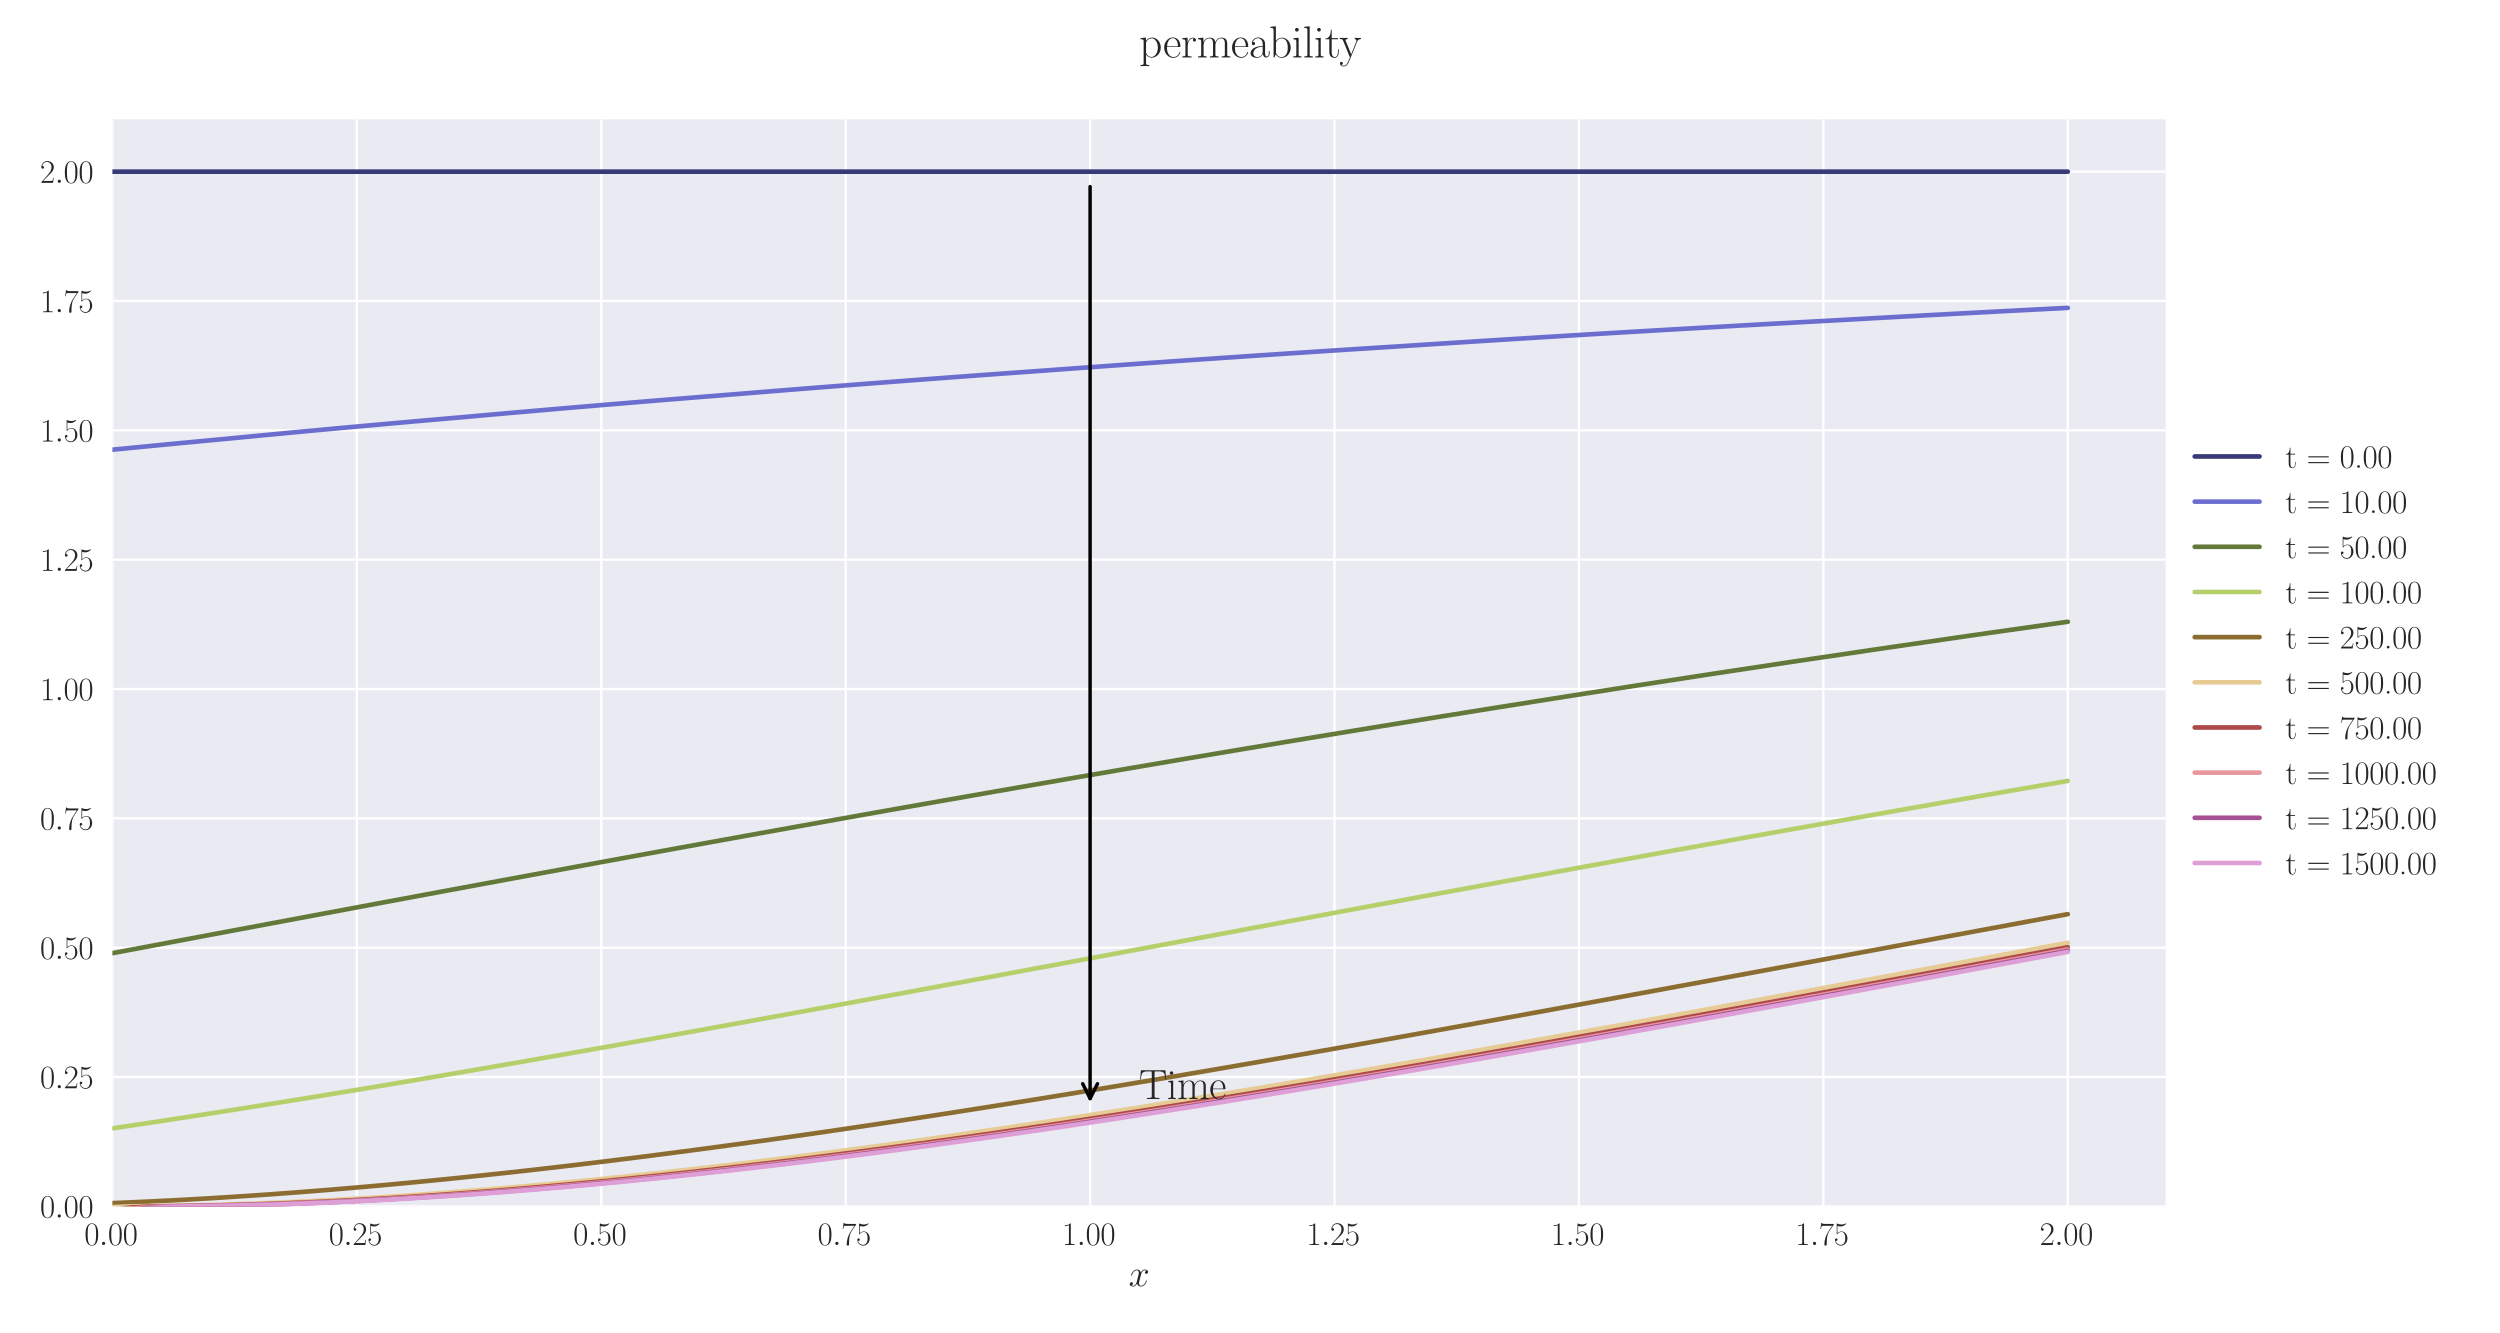 <?xml version="1.0" encoding="utf-8" standalone="no"?>
<!DOCTYPE svg PUBLIC "-//W3C//DTD SVG 1.1//EN"
  "http://www.w3.org/Graphics/SVG/1.1/DTD/svg11.dtd">
<svg xmlns:xlink="http://www.w3.org/1999/xlink" width="1080pt" height="576pt" viewBox="0 0 1080 576" xmlns="http://www.w3.org/2000/svg" version="1.1">
 <defs>
  <style type="text/css">*{stroke-linejoin: round; stroke-linecap: butt}</style>
 </defs>
 <g id="figure_1">
  <g id="patch_1">
   <path d="M 0 576 
L 1080 576 
L 1080 0 
L 0 0 
z
" style="fill: #ffffff"/>
  </g>
  <g id="axes_1">
   <g id="patch_2">
    <path d="M 48.559 521.153 
L 935.518 521.153 
L 935.518 51.564 
L 48.559 51.564 
z
" style="fill: #eaeaf2"/>
   </g>
   <g id="matplotlib.axis_1">
    <g id="xtick_1">
     <g id="line2d_1">
      <path d="M 48.559 521.153 
L 48.559 51.564 
" clip-path="url(#p4392383663)" style="fill: none; stroke: #ffffff; stroke-linecap: round"/>
     </g>
     <g id="line2d_2"/>
     <g id="text_1">
      <!-- $\mathdefault{0.00}$ -->
      <g style="fill: #262626" transform="translate(36.42 537.839) scale(0.14 -0.14)">
       <defs>
        <path id="CMR17-30" d="M 2688 2025 
C 2688 2416 2682 3080 2413 3591 
C 2176 4039 1798 4198 1466 4198 
C 1158 4198 768 4058 525 3597 
C 269 3118 243 2524 243 2025 
C 243 1661 250 1106 448 619 
C 723 -39 1216 -128 1466 -128 
C 1760 -128 2208 -7 2470 600 
C 2662 1042 2688 1559 2688 2025 
z
M 1466 -26 
C 1056 -26 813 325 723 812 
C 653 1188 653 1738 653 2096 
C 653 2588 653 2997 736 3387 
C 858 3929 1216 4096 1466 4096 
C 1728 4096 2067 3923 2189 3400 
C 2272 3036 2278 2607 2278 2096 
C 2278 1680 2278 1169 2202 792 
C 2067 95 1690 -26 1466 -26 
z
" transform="scale(0.016)"/>
        <path id="CMMI12-3a" d="M 1178 307 
C 1178 492 1024 619 870 619 
C 685 619 557 466 557 313 
C 557 128 710 0 864 0 
C 1050 0 1178 153 1178 307 
z
" transform="scale(0.016)"/>
       </defs>
       <use xlink:href="#CMR17-30" transform="scale(0.996)"/>
       <use xlink:href="#CMMI12-3a" transform="translate(45.69 0) scale(0.996)"/>
       <use xlink:href="#CMR17-30" transform="translate(72.788 0) scale(0.996)"/>
       <use xlink:href="#CMR17-30" transform="translate(118.478 0) scale(0.996)"/>
      </g>
     </g>
    </g>
    <g id="xtick_2">
     <g id="line2d_3">
      <path d="M 154.149 521.153 
L 154.149 51.564 
" clip-path="url(#p4392383663)" style="fill: none; stroke: #ffffff; stroke-linecap: round"/>
     </g>
     <g id="line2d_4"/>
     <g id="text_2">
      <!-- $\mathdefault{0.25}$ -->
      <g style="fill: #262626" transform="translate(142.01 537.839) scale(0.14 -0.14)">
       <defs>
        <path id="CMR17-32" d="M 2669 989 
L 2554 989 
C 2490 536 2438 459 2413 420 
C 2381 369 1920 369 1830 369 
L 602 369 
C 832 619 1280 1072 1824 1597 
C 2214 1967 2669 2402 2669 3035 
C 2669 3790 2067 4224 1395 4224 
C 691 4224 262 3604 262 3030 
C 262 2780 448 2748 525 2748 
C 589 2748 781 2787 781 3010 
C 781 3207 614 3264 525 3264 
C 486 3264 448 3258 422 3245 
C 544 3790 915 4058 1306 4058 
C 1862 4058 2227 3617 2227 3035 
C 2227 2479 1901 2000 1536 1584 
L 262 146 
L 262 0 
L 2515 0 
L 2669 989 
z
" transform="scale(0.016)"/>
        <path id="CMR17-35" d="M 730 3692 
C 794 3666 1056 3584 1325 3584 
C 1920 3584 2246 3911 2432 4100 
C 2432 4157 2432 4192 2394 4192 
C 2387 4192 2374 4192 2323 4163 
C 2099 4058 1837 3973 1517 3973 
C 1325 3973 1037 3999 723 4139 
C 653 4171 640 4171 634 4171 
C 602 4171 595 4164 595 4037 
L 595 2203 
C 595 2089 595 2057 659 2057 
C 691 2057 704 2070 736 2114 
C 941 2401 1222 2522 1542 2522 
C 1766 2522 2246 2382 2246 1289 
C 2246 1085 2246 715 2054 421 
C 1894 159 1645 25 1370 25 
C 947 25 518 320 403 814 
C 429 807 480 795 506 795 
C 589 795 749 840 749 1038 
C 749 1210 627 1280 506 1280 
C 358 1280 262 1190 262 1011 
C 262 454 704 -128 1382 -128 
C 2042 -128 2669 440 2669 1264 
C 2669 2030 2170 2624 1549 2624 
C 1222 2624 947 2503 730 2274 
L 730 3692 
z
" transform="scale(0.016)"/>
       </defs>
       <use xlink:href="#CMR17-30" transform="scale(0.996)"/>
       <use xlink:href="#CMMI12-3a" transform="translate(45.69 0) scale(0.996)"/>
       <use xlink:href="#CMR17-32" transform="translate(72.788 0) scale(0.996)"/>
       <use xlink:href="#CMR17-35" transform="translate(118.478 0) scale(0.996)"/>
      </g>
     </g>
    </g>
    <g id="xtick_3">
     <g id="line2d_5">
      <path d="M 259.74 521.153 
L 259.74 51.564 
" clip-path="url(#p4392383663)" style="fill: none; stroke: #ffffff; stroke-linecap: round"/>
     </g>
     <g id="line2d_6"/>
     <g id="text_3">
      <!-- $\mathdefault{0.50}$ -->
      <g style="fill: #262626" transform="translate(247.6 537.839) scale(0.14 -0.14)">
       <use xlink:href="#CMR17-30" transform="scale(0.996)"/>
       <use xlink:href="#CMMI12-3a" transform="translate(45.69 0) scale(0.996)"/>
       <use xlink:href="#CMR17-35" transform="translate(72.788 0) scale(0.996)"/>
       <use xlink:href="#CMR17-30" transform="translate(118.478 0) scale(0.996)"/>
      </g>
     </g>
    </g>
    <g id="xtick_4">
     <g id="line2d_7">
      <path d="M 365.33 521.153 
L 365.33 51.564 
" clip-path="url(#p4392383663)" style="fill: none; stroke: #ffffff; stroke-linecap: round"/>
     </g>
     <g id="line2d_8"/>
     <g id="text_4">
      <!-- $\mathdefault{0.75}$ -->
      <g style="fill: #262626" transform="translate(353.19 537.839) scale(0.14 -0.14)">
       <defs>
        <path id="CMR17-37" d="M 2886 3941 
L 2886 4081 
L 1382 4081 
C 634 4081 621 4165 595 4288 
L 480 4288 
L 294 3094 
L 410 3094 
C 429 3215 474 3540 550 3661 
C 589 3712 1062 3712 1171 3712 
L 2579 3712 
L 1869 2661 
C 1395 1954 1069 999 1069 165 
C 1069 89 1069 -128 1299 -128 
C 1530 -128 1530 89 1530 171 
L 1530 465 
C 1530 1508 1709 2196 2003 2636 
L 2886 3941 
z
" transform="scale(0.016)"/>
       </defs>
       <use xlink:href="#CMR17-30" transform="scale(0.996)"/>
       <use xlink:href="#CMMI12-3a" transform="translate(45.69 0) scale(0.996)"/>
       <use xlink:href="#CMR17-37" transform="translate(72.788 0) scale(0.996)"/>
       <use xlink:href="#CMR17-35" transform="translate(118.478 0) scale(0.996)"/>
      </g>
     </g>
    </g>
    <g id="xtick_5">
     <g id="line2d_9">
      <path d="M 470.92 521.153 
L 470.92 51.564 
" clip-path="url(#p4392383663)" style="fill: none; stroke: #ffffff; stroke-linecap: round"/>
     </g>
     <g id="line2d_10"/>
     <g id="text_5">
      <!-- $\mathdefault{1.00}$ -->
      <g style="fill: #262626" transform="translate(458.781 537.839) scale(0.14 -0.14)">
       <defs>
        <path id="CMR17-31" d="M 1702 4058 
C 1702 4192 1696 4192 1606 4192 
C 1357 3916 979 3827 621 3827 
C 602 3827 570 3827 563 3808 
C 557 3795 557 3782 557 3648 
C 755 3648 1088 3686 1344 3839 
L 1344 461 
C 1344 236 1331 160 781 160 
L 589 160 
L 589 0 
C 896 0 1216 0 1523 0 
C 1830 0 2150 0 2458 0 
L 2458 160 
L 2266 160 
C 1715 160 1702 230 1702 458 
L 1702 4058 
z
" transform="scale(0.016)"/>
       </defs>
       <use xlink:href="#CMR17-31" transform="scale(0.996)"/>
       <use xlink:href="#CMMI12-3a" transform="translate(45.69 0) scale(0.996)"/>
       <use xlink:href="#CMR17-30" transform="translate(72.788 0) scale(0.996)"/>
       <use xlink:href="#CMR17-30" transform="translate(118.478 0) scale(0.996)"/>
      </g>
     </g>
    </g>
    <g id="xtick_6">
     <g id="line2d_11">
      <path d="M 576.511 521.153 
L 576.511 51.564 
" clip-path="url(#p4392383663)" style="fill: none; stroke: #ffffff; stroke-linecap: round"/>
     </g>
     <g id="line2d_12"/>
     <g id="text_6">
      <!-- $\mathdefault{1.25}$ -->
      <g style="fill: #262626" transform="translate(564.371 537.839) scale(0.14 -0.14)">
       <use xlink:href="#CMR17-31" transform="scale(0.996)"/>
       <use xlink:href="#CMMI12-3a" transform="translate(45.69 0) scale(0.996)"/>
       <use xlink:href="#CMR17-32" transform="translate(72.788 0) scale(0.996)"/>
       <use xlink:href="#CMR17-35" transform="translate(118.478 0) scale(0.996)"/>
      </g>
     </g>
    </g>
    <g id="xtick_7">
     <g id="line2d_13">
      <path d="M 682.101 521.153 
L 682.101 51.564 
" clip-path="url(#p4392383663)" style="fill: none; stroke: #ffffff; stroke-linecap: round"/>
     </g>
     <g id="line2d_14"/>
     <g id="text_7">
      <!-- $\mathdefault{1.50}$ -->
      <g style="fill: #262626" transform="translate(669.961 537.839) scale(0.14 -0.14)">
       <use xlink:href="#CMR17-31" transform="scale(0.996)"/>
       <use xlink:href="#CMMI12-3a" transform="translate(45.69 0) scale(0.996)"/>
       <use xlink:href="#CMR17-35" transform="translate(72.788 0) scale(0.996)"/>
       <use xlink:href="#CMR17-30" transform="translate(118.478 0) scale(0.996)"/>
      </g>
     </g>
    </g>
    <g id="xtick_8">
     <g id="line2d_15">
      <path d="M 787.691 521.153 
L 787.691 51.564 
" clip-path="url(#p4392383663)" style="fill: none; stroke: #ffffff; stroke-linecap: round"/>
     </g>
     <g id="line2d_16"/>
     <g id="text_8">
      <!-- $\mathdefault{1.75}$ -->
      <g style="fill: #262626" transform="translate(775.552 537.839) scale(0.14 -0.14)">
       <use xlink:href="#CMR17-31" transform="scale(0.996)"/>
       <use xlink:href="#CMMI12-3a" transform="translate(45.69 0) scale(0.996)"/>
       <use xlink:href="#CMR17-37" transform="translate(72.788 0) scale(0.996)"/>
       <use xlink:href="#CMR17-35" transform="translate(118.478 0) scale(0.996)"/>
      </g>
     </g>
    </g>
    <g id="xtick_9">
     <g id="line2d_17">
      <path d="M 893.282 521.153 
L 893.282 51.564 
" clip-path="url(#p4392383663)" style="fill: none; stroke: #ffffff; stroke-linecap: round"/>
     </g>
     <g id="line2d_18"/>
     <g id="text_9">
      <!-- $\mathdefault{2.00}$ -->
      <g style="fill: #262626" transform="translate(881.142 537.839) scale(0.14 -0.14)">
       <use xlink:href="#CMR17-32" transform="scale(0.996)"/>
       <use xlink:href="#CMMI12-3a" transform="translate(45.69 0) scale(0.996)"/>
       <use xlink:href="#CMR17-30" transform="translate(72.788 0) scale(0.996)"/>
       <use xlink:href="#CMR17-30" transform="translate(118.478 0) scale(0.996)"/>
      </g>
     </g>
    </g>
    <g id="text_10">
     <!-- $x$ -->
     <g style="fill: #262626" transform="translate(487.604 555.621) scale(0.16 -0.16)">
      <defs>
       <path id="CMMI12-78" d="M 3034 2606 
C 2829 2567 2752 2414 2752 2293 
C 2752 2139 2874 2088 2963 2088 
C 3155 2088 3290 2254 3290 2427 
C 3290 2695 2982 2816 2714 2816 
C 2323 2816 2106 2433 2048 2312 
C 1901 2816 1504 2816 1389 2816 
C 736 2816 390 1980 390 1839 
C 390 1814 416 1782 461 1782 
C 512 1782 525 1820 538 1846 
C 755 2555 1184 2689 1370 2689 
C 1658 2689 1715 2420 1715 2267 
C 1715 2127 1677 1980 1600 1673 
L 1382 798 
C 1286 415 1101 64 762 64 
C 730 64 570 64 435 147 
C 666 192 717 383 717 460 
C 717 588 621 664 499 664 
C 346 664 179 530 179 326 
C 179 57 480 -64 755 -64 
C 1062 -64 1280 179 1414 441 
C 1517 64 1837 -64 2074 -64 
C 2726 -64 3072 773 3072 913 
C 3072 945 3046 971 3008 971 
C 2950 971 2944 939 2925 888 
C 2752 326 2381 64 2093 64 
C 1869 64 1747 230 1747 492 
C 1747 632 1773 734 1875 1156 
L 2099 2024 
C 2195 2408 2413 2689 2707 2689 
C 2720 2689 2899 2689 3034 2606 
z
" transform="scale(0.016)"/>
      </defs>
      <use xlink:href="#CMMI12-78" transform="scale(0.996)"/>
     </g>
    </g>
   </g>
   <g id="matplotlib.axis_2">
    <g id="ytick_1">
     <g id="line2d_19">
      <path d="M 48.559 521.153 
L 935.518 521.153 
" clip-path="url(#p4392383663)" style="fill: none; stroke: #ffffff; stroke-linecap: round"/>
     </g>
     <g id="line2d_20"/>
     <g id="text_11">
      <!-- $\mathdefault{0.00}$ -->
      <g style="fill: #262626" transform="translate(17.28 525.996) scale(0.14 -0.14)">
       <use xlink:href="#CMR17-30" transform="scale(0.996)"/>
       <use xlink:href="#CMMI12-3a" transform="translate(45.69 0) scale(0.996)"/>
       <use xlink:href="#CMR17-30" transform="translate(72.788 0) scale(0.996)"/>
       <use xlink:href="#CMR17-30" transform="translate(118.478 0) scale(0.996)"/>
      </g>
     </g>
    </g>
    <g id="ytick_2">
     <g id="line2d_21">
      <path d="M 48.559 465.278 
L 935.518 465.278 
" clip-path="url(#p4392383663)" style="fill: none; stroke: #ffffff; stroke-linecap: round"/>
     </g>
     <g id="line2d_22"/>
     <g id="text_12">
      <!-- $\mathdefault{0.25}$ -->
      <g style="fill: #262626" transform="translate(17.28 470.121) scale(0.14 -0.14)">
       <use xlink:href="#CMR17-30" transform="scale(0.996)"/>
       <use xlink:href="#CMMI12-3a" transform="translate(45.69 0) scale(0.996)"/>
       <use xlink:href="#CMR17-32" transform="translate(72.788 0) scale(0.996)"/>
       <use xlink:href="#CMR17-35" transform="translate(118.478 0) scale(0.996)"/>
      </g>
     </g>
    </g>
    <g id="ytick_3">
     <g id="line2d_23">
      <path d="M 48.559 409.404 
L 935.518 409.404 
" clip-path="url(#p4392383663)" style="fill: none; stroke: #ffffff; stroke-linecap: round"/>
     </g>
     <g id="line2d_24"/>
     <g id="text_13">
      <!-- $\mathdefault{0.50}$ -->
      <g style="fill: #262626" transform="translate(17.28 414.247) scale(0.14 -0.14)">
       <use xlink:href="#CMR17-30" transform="scale(0.996)"/>
       <use xlink:href="#CMMI12-3a" transform="translate(45.69 0) scale(0.996)"/>
       <use xlink:href="#CMR17-35" transform="translate(72.788 0) scale(0.996)"/>
       <use xlink:href="#CMR17-30" transform="translate(118.478 0) scale(0.996)"/>
      </g>
     </g>
    </g>
    <g id="ytick_4">
     <g id="line2d_25">
      <path d="M 48.559 353.529 
L 935.518 353.529 
" clip-path="url(#p4392383663)" style="fill: none; stroke: #ffffff; stroke-linecap: round"/>
     </g>
     <g id="line2d_26"/>
     <g id="text_14">
      <!-- $\mathdefault{0.75}$ -->
      <g style="fill: #262626" transform="translate(17.28 358.372) scale(0.14 -0.14)">
       <use xlink:href="#CMR17-30" transform="scale(0.996)"/>
       <use xlink:href="#CMMI12-3a" transform="translate(45.69 0) scale(0.996)"/>
       <use xlink:href="#CMR17-37" transform="translate(72.788 0) scale(0.996)"/>
       <use xlink:href="#CMR17-35" transform="translate(118.478 0) scale(0.996)"/>
      </g>
     </g>
    </g>
    <g id="ytick_5">
     <g id="line2d_27">
      <path d="M 48.559 297.654 
L 935.518 297.654 
" clip-path="url(#p4392383663)" style="fill: none; stroke: #ffffff; stroke-linecap: round"/>
     </g>
     <g id="line2d_28"/>
     <g id="text_15">
      <!-- $\mathdefault{1.00}$ -->
      <g style="fill: #262626" transform="translate(17.28 302.497) scale(0.14 -0.14)">
       <use xlink:href="#CMR17-31" transform="scale(0.996)"/>
       <use xlink:href="#CMMI12-3a" transform="translate(45.69 0) scale(0.996)"/>
       <use xlink:href="#CMR17-30" transform="translate(72.788 0) scale(0.996)"/>
       <use xlink:href="#CMR17-30" transform="translate(118.478 0) scale(0.996)"/>
      </g>
     </g>
    </g>
    <g id="ytick_6">
     <g id="line2d_29">
      <path d="M 48.559 241.78 
L 935.518 241.78 
" clip-path="url(#p4392383663)" style="fill: none; stroke: #ffffff; stroke-linecap: round"/>
     </g>
     <g id="line2d_30"/>
     <g id="text_16">
      <!-- $\mathdefault{1.25}$ -->
      <g style="fill: #262626" transform="translate(17.28 246.622) scale(0.14 -0.14)">
       <use xlink:href="#CMR17-31" transform="scale(0.996)"/>
       <use xlink:href="#CMMI12-3a" transform="translate(45.69 0) scale(0.996)"/>
       <use xlink:href="#CMR17-32" transform="translate(72.788 0) scale(0.996)"/>
       <use xlink:href="#CMR17-35" transform="translate(118.478 0) scale(0.996)"/>
      </g>
     </g>
    </g>
    <g id="ytick_7">
     <g id="line2d_31">
      <path d="M 48.559 185.905 
L 935.518 185.905 
" clip-path="url(#p4392383663)" style="fill: none; stroke: #ffffff; stroke-linecap: round"/>
     </g>
     <g id="line2d_32"/>
     <g id="text_17">
      <!-- $\mathdefault{1.50}$ -->
      <g style="fill: #262626" transform="translate(17.28 190.748) scale(0.14 -0.14)">
       <use xlink:href="#CMR17-31" transform="scale(0.996)"/>
       <use xlink:href="#CMMI12-3a" transform="translate(45.69 0) scale(0.996)"/>
       <use xlink:href="#CMR17-35" transform="translate(72.788 0) scale(0.996)"/>
       <use xlink:href="#CMR17-30" transform="translate(118.478 0) scale(0.996)"/>
      </g>
     </g>
    </g>
    <g id="ytick_8">
     <g id="line2d_33">
      <path d="M 48.559 130.03 
L 935.518 130.03 
" clip-path="url(#p4392383663)" style="fill: none; stroke: #ffffff; stroke-linecap: round"/>
     </g>
     <g id="line2d_34"/>
     <g id="text_18">
      <!-- $\mathdefault{1.75}$ -->
      <g style="fill: #262626" transform="translate(17.28 134.873) scale(0.14 -0.14)">
       <use xlink:href="#CMR17-31" transform="scale(0.996)"/>
       <use xlink:href="#CMMI12-3a" transform="translate(45.69 0) scale(0.996)"/>
       <use xlink:href="#CMR17-37" transform="translate(72.788 0) scale(0.996)"/>
       <use xlink:href="#CMR17-35" transform="translate(118.478 0) scale(0.996)"/>
      </g>
     </g>
    </g>
    <g id="ytick_9">
     <g id="line2d_35">
      <path d="M 48.559 74.155 
L 935.518 74.155 
" clip-path="url(#p4392383663)" style="fill: none; stroke: #ffffff; stroke-linecap: round"/>
     </g>
     <g id="line2d_36"/>
     <g id="text_19">
      <!-- $\mathdefault{2.00}$ -->
      <g style="fill: #262626" transform="translate(17.28 78.998) scale(0.14 -0.14)">
       <use xlink:href="#CMR17-32" transform="scale(0.996)"/>
       <use xlink:href="#CMMI12-3a" transform="translate(45.69 0) scale(0.996)"/>
       <use xlink:href="#CMR17-30" transform="translate(72.788 0) scale(0.996)"/>
       <use xlink:href="#CMR17-30" transform="translate(118.478 0) scale(0.996)"/>
      </g>
     </g>
    </g>
   </g>
   <g id="line2d_37">
    <path d="M 48.559 74.155 
L 57.006 74.155 
L 65.454 74.155 
L 73.901 74.155 
L 82.348 74.155 
L 90.795 74.155 
L 99.242 74.155 
L 107.69 74.155 
L 116.137 74.155 
L 124.584 74.155 
L 133.031 74.155 
L 141.479 74.155 
L 149.926 74.155 
L 158.373 74.155 
L 166.82 74.155 
L 175.267 74.155 
L 183.715 74.155 
L 192.162 74.155 
L 200.609 74.155 
L 209.056 74.155 
L 217.504 74.155 
L 225.951 74.155 
L 234.398 74.155 
L 242.845 74.155 
L 251.292 74.155 
L 259.74 74.155 
L 268.187 74.155 
L 276.634 74.155 
L 285.081 74.155 
L 293.529 74.155 
L 301.976 74.155 
L 310.423 74.155 
L 318.87 74.155 
L 327.317 74.155 
L 335.765 74.155 
L 344.212 74.155 
L 352.659 74.155 
L 361.106 74.155 
L 369.554 74.155 
L 378.001 74.155 
L 386.448 74.155 
L 394.895 74.155 
L 403.343 74.155 
L 411.79 74.155 
L 420.237 74.155 
L 428.684 74.155 
L 437.131 74.155 
L 445.579 74.155 
L 454.026 74.155 
L 462.473 74.155 
L 470.92 74.155 
L 479.368 74.155 
L 487.815 74.155 
L 496.262 74.155 
L 504.709 74.155 
L 513.156 74.155 
L 521.604 74.155 
L 530.051 74.155 
L 538.498 74.155 
L 546.945 74.155 
L 555.393 74.155 
L 563.84 74.155 
L 572.287 74.155 
L 580.734 74.155 
L 589.181 74.155 
L 597.629 74.155 
L 606.076 74.155 
L 614.523 74.155 
L 622.97 74.155 
L 631.418 74.155 
L 639.865 74.155 
L 648.312 74.155 
L 656.759 74.155 
L 665.206 74.155 
L 673.654 74.155 
L 682.101 74.155 
L 690.548 74.155 
L 698.995 74.155 
L 707.443 74.155 
L 715.89 74.155 
L 724.337 74.155 
L 732.784 74.155 
L 741.232 74.155 
L 749.679 74.155 
L 758.126 74.155 
L 766.573 74.155 
L 775.02 74.155 
L 783.468 74.155 
L 791.915 74.155 
L 800.362 74.155 
L 808.809 74.155 
L 817.257 74.155 
L 825.704 74.155 
L 834.151 74.155 
L 842.598 74.155 
L 851.045 74.155 
L 859.493 74.155 
L 867.94 74.155 
L 876.387 74.155 
L 884.834 74.155 
L 893.282 74.155 
" clip-path="url(#p4392383663)" style="fill: none; stroke: #393b79; stroke-width: 2; stroke-linecap: round"/>
   </g>
   <g id="line2d_38">
    <path d="M 48.559 194.28 
L 57.006 193.45 
L 65.454 192.63 
L 73.901 191.817 
L 82.348 191.012 
L 90.795 190.215 
L 99.242 189.42 
L 107.69 188.606 
L 116.137 187.799 
L 124.584 187.001 
L 133.031 186.21 
L 141.479 185.427 
L 149.926 184.652 
L 158.373 183.884 
L 166.82 183.124 
L 175.267 182.371 
L 183.715 181.625 
L 192.162 180.887 
L 200.609 180.154 
L 209.056 179.398 
L 217.504 178.65 
L 225.951 177.909 
L 234.398 177.175 
L 242.845 176.447 
L 251.292 175.727 
L 259.74 175.014 
L 268.187 174.307 
L 276.634 173.607 
L 285.081 172.914 
L 293.529 172.227 
L 301.976 171.547 
L 310.423 170.873 
L 318.87 170.197 
L 327.317 169.507 
L 335.765 168.823 
L 344.212 168.146 
L 352.659 167.475 
L 361.106 166.81 
L 369.554 166.151 
L 378.001 165.499 
L 386.448 164.852 
L 394.895 164.212 
L 403.343 163.577 
L 411.79 162.948 
L 420.237 162.325 
L 428.684 161.708 
L 437.131 161.097 
L 445.579 160.491 
L 454.026 159.877 
L 462.473 159.256 
L 470.92 158.64 
L 479.368 158.03 
L 487.815 157.425 
L 496.262 156.826 
L 504.709 156.233 
L 513.156 155.644 
L 521.604 155.061 
L 530.051 154.484 
L 538.498 153.911 
L 546.945 153.344 
L 555.393 152.782 
L 563.84 152.225 
L 572.287 151.673 
L 580.734 151.125 
L 589.181 150.583 
L 597.629 150.046 
L 606.076 149.513 
L 614.523 148.962 
L 622.97 148.415 
L 631.418 147.873 
L 639.865 147.336 
L 648.312 146.803 
L 656.759 146.275 
L 665.206 145.752 
L 673.654 145.234 
L 682.101 144.72 
L 690.548 144.211 
L 698.995 143.706 
L 707.443 143.206 
L 715.89 142.71 
L 724.337 142.218 
L 732.784 141.731 
L 741.232 141.248 
L 749.679 140.769 
L 758.126 140.294 
L 766.573 139.824 
L 775.02 139.357 
L 783.468 138.895 
L 791.915 138.437 
L 800.362 137.966 
L 808.809 137.495 
L 817.257 137.028 
L 825.704 136.565 
L 834.151 136.106 
L 842.598 135.651 
L 851.045 135.2 
L 859.493 134.752 
L 867.94 134.309 
L 876.387 133.869 
L 884.834 133.434 
L 893.282 133.002 
" clip-path="url(#p4392383663)" style="fill: none; stroke: #6b6ecf; stroke-width: 2; stroke-linecap: round"/>
   </g>
   <g id="line2d_39">
    <path d="M 48.559 411.776 
L 57.006 410.193 
L 65.454 408.61 
L 73.901 407.023 
L 82.348 405.437 
L 90.795 403.851 
L 99.242 402.268 
L 107.69 400.687 
L 116.137 399.107 
L 124.584 397.522 
L 133.031 395.94 
L 141.479 394.362 
L 149.926 392.788 
L 158.373 391.206 
L 166.82 389.631 
L 175.267 388.063 
L 183.715 386.487 
L 192.162 384.916 
L 200.609 383.355 
L 209.056 381.784 
L 217.504 380.221 
L 225.951 378.664 
L 234.398 377.1 
L 242.845 375.55 
L 251.292 373.992 
L 259.74 372.443 
L 268.187 370.897 
L 276.634 369.349 
L 285.081 367.813 
L 293.529 366.269 
L 301.976 364.742 
L 310.423 363.202 
L 318.87 361.683 
L 327.317 360.148 
L 335.765 358.636 
L 344.212 357.109 
L 352.659 355.603 
L 361.106 354.085 
L 369.554 352.584 
L 378.001 351.077 
L 386.448 349.58 
L 394.895 348.088 
L 403.343 346.592 
L 411.79 345.118 
L 420.237 343.624 
L 428.684 342.152 
L 437.131 340.676 
L 445.579 339.205 
L 454.026 337.751 
L 462.473 336.279 
L 470.92 334.829 
L 479.368 333.378 
L 487.815 331.926 
L 496.262 330.495 
L 504.709 329.051 
L 513.156 327.617 
L 521.604 326.203 
L 530.051 324.768 
L 538.498 323.35 
L 546.945 321.953 
L 555.393 320.531 
L 563.84 319.128 
L 572.287 317.744 
L 580.734 316.34 
L 589.181 314.95 
L 597.629 313.579 
L 606.076 312.197 
L 614.523 310.819 
L 622.97 309.459 
L 631.418 308.104 
L 639.865 306.736 
L 648.312 305.386 
L 656.759 304.055 
L 665.206 302.706 
L 673.654 301.365 
L 682.101 300.041 
L 690.548 298.732 
L 698.995 297.398 
L 707.443 296.081 
L 715.89 294.781 
L 724.337 293.491 
L 732.784 292.179 
L 741.232 290.884 
L 749.679 289.606 
L 758.126 288.341 
L 766.573 287.05 
L 775.02 285.776 
L 783.468 284.516 
L 791.915 283.273 
L 800.362 282.014 
L 808.809 280.758 
L 817.257 279.516 
L 825.704 278.29 
L 834.151 277.073 
L 842.598 275.833 
L 851.045 274.608 
L 859.493 273.397 
L 867.94 272.201 
L 876.387 271.007 
L 884.834 269.796 
L 893.282 268.6 
" clip-path="url(#p4392383663)" style="fill: none; stroke: #637939; stroke-width: 2; stroke-linecap: round"/>
   </g>
   <g id="line2d_40">
    <path d="M 48.559 487.456 
L 57.006 486.198 
L 65.454 484.926 
L 73.901 483.64 
L 82.348 482.342 
L 90.795 481.03 
L 99.242 479.706 
L 107.69 478.37 
L 116.137 477.022 
L 124.584 475.662 
L 133.031 474.292 
L 141.479 472.911 
L 149.926 471.52 
L 158.373 470.119 
L 166.82 468.708 
L 175.267 467.289 
L 183.715 465.86 
L 192.162 464.423 
L 200.609 462.978 
L 209.056 461.524 
L 217.504 460.063 
L 225.951 458.594 
L 234.398 457.119 
L 242.845 455.637 
L 251.292 454.149 
L 259.74 452.653 
L 268.187 451.151 
L 276.634 449.646 
L 285.081 448.134 
L 293.529 446.616 
L 301.976 445.096 
L 310.423 443.568 
L 318.87 442.038 
L 327.317 440.502 
L 335.765 438.963 
L 344.212 437.422 
L 352.659 435.874 
L 361.106 434.325 
L 369.554 432.775 
L 378.001 431.218 
L 386.448 429.66 
L 394.895 428.099 
L 403.343 426.537 
L 411.79 424.974 
L 420.237 423.409 
L 428.684 421.842 
L 437.131 420.273 
L 445.579 418.704 
L 454.026 417.132 
L 462.473 415.56 
L 470.92 413.986 
L 479.368 412.411 
L 487.815 410.837 
L 496.262 409.262 
L 504.709 407.687 
L 513.156 406.113 
L 521.604 404.541 
L 530.051 402.971 
L 538.498 401.395 
L 546.945 399.821 
L 555.393 398.249 
L 563.84 396.682 
L 572.287 395.113 
L 580.734 393.542 
L 589.181 391.975 
L 597.629 390.416 
L 606.076 388.847 
L 614.523 387.284 
L 622.97 385.73 
L 631.418 384.167 
L 639.865 382.61 
L 648.312 381.062 
L 656.759 379.504 
L 665.206 377.958 
L 673.654 376.41 
L 682.101 374.864 
L 690.548 373.328 
L 698.995 371.783 
L 707.443 370.255 
L 715.89 368.714 
L 724.337 367.19 
L 732.784 365.658 
L 741.232 364.139 
L 749.679 362.615 
L 758.126 361.102 
L 766.573 359.584 
L 775.02 358.079 
L 783.468 356.567 
L 791.915 355.073 
L 800.362 353.566 
L 808.809 352.082 
L 817.257 350.58 
L 825.704 349.099 
L 834.151 347.611 
L 842.598 346.133 
L 851.045 344.661 
L 859.493 343.184 
L 867.94 341.73 
L 876.387 340.256 
L 884.834 338.801 
L 893.282 337.351 
" clip-path="url(#p4392383663)" style="fill: none; stroke: #b5cf6b; stroke-width: 2; stroke-linecap: round"/>
   </g>
   <g id="line2d_41">
    <path d="M 48.559 519.741 
L 57.006 519.392 
L 65.454 519.007 
L 73.901 518.587 
L 82.348 518.133 
L 90.795 517.646 
L 99.242 517.125 
L 107.69 516.573 
L 116.137 515.989 
L 124.584 515.375 
L 133.031 514.731 
L 141.479 514.058 
L 149.926 513.356 
L 158.373 512.626 
L 166.82 511.869 
L 175.267 511.085 
L 183.715 510.276 
L 192.162 509.441 
L 200.609 508.581 
L 209.056 507.696 
L 217.504 506.789 
L 225.951 505.858 
L 234.398 504.904 
L 242.845 503.929 
L 251.292 502.932 
L 259.74 501.915 
L 268.187 500.877 
L 276.634 499.819 
L 285.081 498.742 
L 293.529 497.646 
L 301.976 496.532 
L 310.423 495.4 
L 318.87 494.251 
L 327.317 493.084 
L 335.765 491.901 
L 344.212 490.703 
L 352.659 489.489 
L 361.106 488.259 
L 369.554 487.015 
L 378.001 485.757 
L 386.448 484.485 
L 394.895 483.199 
L 403.343 481.901 
L 411.79 480.589 
L 420.237 479.267 
L 428.684 477.932 
L 437.131 476.584 
L 445.579 475.227 
L 454.026 473.858 
L 462.473 472.479 
L 470.92 471.089 
L 479.368 469.691 
L 487.815 468.282 
L 496.262 466.865 
L 504.709 465.439 
L 513.156 464.004 
L 521.604 462.561 
L 530.051 461.111 
L 538.498 459.654 
L 546.945 458.188 
L 555.393 456.716 
L 563.84 455.237 
L 572.287 453.752 
L 580.734 452.262 
L 589.181 450.765 
L 597.629 449.261 
L 606.076 447.754 
L 614.523 446.241 
L 622.97 444.724 
L 631.418 443.202 
L 639.865 441.675 
L 648.312 440.144 
L 656.759 438.613 
L 665.206 437.072 
L 673.654 435.531 
L 682.101 433.989 
L 690.548 432.44 
L 698.995 430.889 
L 707.443 429.336 
L 715.89 427.782 
L 724.337 426.226 
L 732.784 424.669 
L 741.232 423.107 
L 749.679 421.544 
L 758.126 419.98 
L 766.573 418.415 
L 775.02 416.85 
L 783.468 415.283 
L 791.915 413.717 
L 800.362 412.15 
L 808.809 410.58 
L 817.257 409.01 
L 825.704 407.441 
L 834.151 405.872 
L 842.598 404.304 
L 851.045 402.739 
L 859.493 401.174 
L 867.94 399.604 
L 876.387 398.037 
L 884.834 396.474 
L 893.282 394.915 
" clip-path="url(#p4392383663)" style="fill: none; stroke: #8c6d31; stroke-width: 2; stroke-linecap: round"/>
   </g>
   <g id="line2d_42">
    <path d="M 48.559 521.467 
L 57.006 521.154 
L 65.454 521.023 
L 73.901 520.899 
L 82.348 520.733 
L 90.795 520.529 
L 99.242 520.285 
L 107.69 520.003 
L 116.137 519.685 
L 124.584 519.33 
L 133.031 518.939 
L 141.479 518.514 
L 149.926 518.055 
L 158.373 517.562 
L 166.82 517.037 
L 175.267 516.48 
L 183.715 515.892 
L 192.162 515.273 
L 200.609 514.624 
L 209.056 513.947 
L 217.504 513.241 
L 225.951 512.507 
L 234.398 511.746 
L 242.845 510.959 
L 251.292 510.146 
L 259.74 509.307 
L 268.187 508.444 
L 276.634 507.557 
L 285.081 506.646 
L 293.529 505.712 
L 301.976 504.756 
L 310.423 503.778 
L 318.87 502.778 
L 327.317 501.758 
L 335.765 500.718 
L 344.212 499.658 
L 352.659 498.579 
L 361.106 497.481 
L 369.554 496.365 
L 378.001 495.231 
L 386.448 494.08 
L 394.895 492.912 
L 403.343 491.727 
L 411.79 490.527 
L 420.237 489.311 
L 428.684 488.081 
L 437.131 486.835 
L 445.579 485.576 
L 454.026 484.303 
L 462.473 483.016 
L 470.92 481.716 
L 479.368 480.405 
L 487.815 479.08 
L 496.262 477.744 
L 504.709 476.396 
L 513.156 475.038 
L 521.604 473.669 
L 530.051 472.289 
L 538.498 470.9 
L 546.945 469.5 
L 555.393 468.092 
L 563.84 466.674 
L 572.287 465.247 
L 580.734 463.813 
L 589.181 462.371 
L 597.629 460.921 
L 606.076 459.462 
L 614.523 457.998 
L 622.97 456.526 
L 631.418 455.047 
L 639.865 453.561 
L 648.312 452.07 
L 656.759 450.574 
L 665.206 449.071 
L 673.654 447.563 
L 682.101 446.053 
L 690.548 444.534 
L 698.995 443.014 
L 707.443 441.486 
L 715.89 439.957 
L 724.337 438.423 
L 732.784 436.885 
L 741.232 435.346 
L 749.679 433.803 
L 758.126 432.254 
L 766.573 430.704 
L 775.02 429.153 
L 783.468 427.6 
L 791.915 426.045 
L 800.362 424.486 
L 808.809 422.925 
L 817.257 421.363 
L 825.704 419.8 
L 834.151 418.236 
L 842.598 416.671 
L 851.045 415.106 
L 859.493 413.54 
L 867.94 411.974 
L 876.387 410.409 
L 884.834 408.839 
L 893.282 407.27 
" clip-path="url(#p4392383663)" style="fill: none; stroke: #e7cb94; stroke-width: 2; stroke-linecap: round"/>
   </g>
   <g id="line2d_43">
    <path d="M 48.559 522.529 
L 57.006 521.586 
L 65.454 521.203 
L 73.901 521.046 
L 82.348 520.93 
L 90.795 520.774 
L 99.242 520.578 
L 107.69 520.343 
L 116.137 520.071 
L 124.584 519.76 
L 133.031 519.413 
L 141.479 519.031 
L 149.926 518.614 
L 158.373 518.162 
L 166.82 517.677 
L 175.267 517.159 
L 183.715 516.609 
L 192.162 516.028 
L 200.609 515.416 
L 209.056 514.775 
L 217.504 514.104 
L 225.951 513.404 
L 234.398 512.677 
L 242.845 511.922 
L 251.292 511.141 
L 259.74 510.333 
L 268.187 509.501 
L 276.634 508.643 
L 285.081 507.761 
L 293.529 506.856 
L 301.976 505.927 
L 310.423 504.976 
L 318.87 504.003 
L 327.317 503.009 
L 335.765 501.994 
L 344.212 500.958 
L 352.659 499.902 
L 361.106 498.828 
L 369.554 497.734 
L 378.001 496.622 
L 386.448 495.493 
L 394.895 494.345 
L 403.343 493.181 
L 411.79 492.001 
L 420.237 490.805 
L 428.684 489.592 
L 437.131 488.365 
L 445.579 487.123 
L 454.026 485.867 
L 462.473 484.597 
L 470.92 483.314 
L 479.368 482.017 
L 487.815 480.708 
L 496.262 479.387 
L 504.709 478.054 
L 513.156 476.709 
L 521.604 475.353 
L 530.051 473.986 
L 538.498 472.609 
L 546.945 471.222 
L 555.393 469.825 
L 563.84 468.419 
L 572.287 467.003 
L 580.734 465.58 
L 589.181 464.146 
L 597.629 462.705 
L 606.076 461.257 
L 614.523 459.801 
L 622.97 458.337 
L 631.418 456.867 
L 639.865 455.39 
L 648.312 453.907 
L 656.759 452.419 
L 665.206 450.922 
L 673.654 449.421 
L 682.101 447.917 
L 690.548 446.404 
L 698.995 444.889 
L 707.443 443.368 
L 715.89 441.845 
L 724.337 440.314 
L 732.784 438.782 
L 741.232 437.246 
L 749.679 435.705 
L 758.126 434.163 
L 766.573 432.619 
L 775.02 431.068 
L 783.468 429.516 
L 791.915 427.963 
L 800.362 426.408 
L 808.809 424.851 
L 817.257 423.293 
L 825.704 421.733 
L 834.151 420.17 
L 842.598 418.606 
L 851.045 417.042 
L 859.493 415.477 
L 867.94 413.91 
L 876.387 412.342 
L 884.834 410.774 
L 893.282 409.206 
" clip-path="url(#p4392383663)" style="fill: none; stroke: #ad494a; stroke-width: 2; stroke-linecap: round"/>
   </g>
   <g id="line2d_44">
    <path d="M 48.559 523.659 
L 57.006 522.044 
L 65.454 521.389 
L 73.901 521.122 
L 82.348 521.004 
L 90.795 520.872 
L 99.242 520.7 
L 107.69 520.488 
L 116.137 520.238 
L 124.584 519.95 
L 133.031 519.624 
L 141.479 519.263 
L 149.926 518.867 
L 158.373 518.435 
L 166.82 517.97 
L 175.267 517.472 
L 183.715 516.941 
L 192.162 516.378 
L 200.609 515.785 
L 209.056 515.161 
L 217.504 514.507 
L 225.951 513.825 
L 234.398 513.114 
L 242.845 512.376 
L 251.292 511.61 
L 259.74 510.818 
L 268.187 510.001 
L 276.634 509.158 
L 285.081 508.29 
L 293.529 507.399 
L 301.976 506.484 
L 310.423 505.547 
L 318.87 504.587 
L 327.317 503.605 
L 335.765 502.602 
L 344.212 501.579 
L 352.659 500.535 
L 361.106 499.472 
L 369.554 498.39 
L 378.001 497.289 
L 386.448 496.17 
L 394.895 495.033 
L 403.343 493.879 
L 411.79 492.708 
L 420.237 491.521 
L 428.684 490.319 
L 437.131 489.1 
L 445.579 487.867 
L 454.026 486.62 
L 462.473 485.358 
L 470.92 484.083 
L 479.368 482.794 
L 487.815 481.493 
L 496.262 480.178 
L 504.709 478.853 
L 513.156 477.515 
L 521.604 476.166 
L 530.051 474.806 
L 538.498 473.435 
L 546.945 472.053 
L 555.393 470.662 
L 563.84 469.261 
L 572.287 467.851 
L 580.734 466.432 
L 589.181 465.005 
L 597.629 463.569 
L 606.076 462.125 
L 614.523 460.673 
L 622.97 459.214 
L 631.418 457.748 
L 639.865 456.275 
L 648.312 454.797 
L 656.759 453.311 
L 665.206 451.818 
L 673.654 450.321 
L 682.101 448.82 
L 690.548 447.31 
L 698.995 445.797 
L 707.443 444.279 
L 715.89 442.758 
L 724.337 441.23 
L 732.784 439.702 
L 741.232 438.166 
L 749.679 436.629 
L 758.126 435.09 
L 766.573 433.543 
L 775.02 431.996 
L 783.468 430.447 
L 791.915 428.897 
L 800.362 427.342 
L 808.809 425.785 
L 817.257 424.226 
L 825.704 422.665 
L 834.151 421.104 
L 842.598 419.541 
L 851.045 417.977 
L 859.493 416.412 
L 867.94 414.846 
L 876.387 413.28 
L 884.834 411.714 
L 893.282 410.149 
" clip-path="url(#p4392383663)" style="fill: none; stroke: #e7969c; stroke-width: 2; stroke-linecap: round"/>
   </g>
   <g id="line2d_45">
    <path d="M 48.559 524.815 
L 57.006 522.51 
L 65.454 521.578 
L 73.901 521.2 
L 82.348 521.045 
L 90.795 520.929 
L 99.242 520.772 
L 107.69 520.576 
L 116.137 520.34 
L 124.584 520.067 
L 133.031 519.756 
L 141.479 519.409 
L 149.926 519.026 
L 158.373 518.608 
L 166.82 518.156 
L 175.267 517.671 
L 183.715 517.152 
L 192.162 516.602 
L 200.609 516.021 
L 209.056 515.409 
L 217.504 514.767 
L 225.951 514.096 
L 234.398 513.396 
L 242.845 512.668 
L 251.292 511.913 
L 259.74 511.132 
L 268.187 510.324 
L 276.634 509.491 
L 285.081 508.633 
L 293.529 507.751 
L 301.976 506.846 
L 310.423 505.917 
L 318.87 504.966 
L 327.317 503.993 
L 335.765 502.998 
L 344.212 501.983 
L 352.659 500.947 
L 361.106 499.891 
L 369.554 498.817 
L 378.001 497.723 
L 386.448 496.611 
L 394.895 495.481 
L 403.343 494.334 
L 411.79 493.17 
L 420.237 491.989 
L 428.684 490.793 
L 437.131 489.58 
L 445.579 488.353 
L 454.026 487.111 
L 462.473 485.855 
L 470.92 484.585 
L 479.368 483.302 
L 487.815 482.005 
L 496.262 480.696 
L 504.709 479.375 
L 513.156 478.042 
L 521.604 476.697 
L 530.051 475.341 
L 538.498 473.974 
L 546.945 472.597 
L 555.393 471.21 
L 563.84 469.813 
L 572.287 468.407 
L 580.734 466.991 
L 589.181 465.568 
L 597.629 464.134 
L 606.076 462.693 
L 614.523 461.245 
L 622.97 459.789 
L 631.418 458.326 
L 639.865 456.855 
L 648.312 455.378 
L 656.759 453.896 
L 665.206 452.408 
L 673.654 450.911 
L 682.101 449.41 
L 690.548 447.906 
L 698.995 446.393 
L 707.443 444.878 
L 715.89 443.357 
L 724.337 441.834 
L 732.784 440.303 
L 741.232 438.772 
L 749.679 437.235 
L 758.126 435.694 
L 766.573 434.153 
L 775.02 432.608 
L 783.468 431.057 
L 791.915 429.506 
L 800.362 427.953 
L 808.809 426.398 
L 817.257 424.841 
L 825.704 423.283 
L 834.151 421.723 
L 842.598 420.16 
L 851.045 418.597 
L 859.493 417.033 
L 867.94 415.468 
L 876.387 413.901 
L 884.834 412.334 
L 893.282 410.765 
" clip-path="url(#p4392383663)" style="fill: none; stroke: #a55194; stroke-width: 2; stroke-linecap: round"/>
   </g>
   <g id="line2d_46">
    <path d="M 48.559 525.983 
L 57.006 522.98 
L 65.454 521.769 
L 73.901 521.277 
L 82.348 521.077 
L 90.795 520.967 
L 99.242 520.822 
L 107.69 520.637 
L 116.137 520.413 
L 124.584 520.15 
L 133.031 519.85 
L 141.479 519.514 
L 149.926 519.141 
L 158.373 518.733 
L 166.82 518.291 
L 175.267 517.815 
L 183.715 517.307 
L 192.162 516.766 
L 200.609 516.193 
L 209.056 515.59 
L 217.504 514.957 
L 225.951 514.294 
L 234.398 513.603 
L 242.845 512.883 
L 251.292 512.136 
L 259.74 511.362 
L 268.187 510.562 
L 276.634 509.736 
L 285.081 508.886 
L 293.529 508.011 
L 301.976 507.112 
L 310.423 506.19 
L 318.87 505.245 
L 327.317 504.278 
L 335.765 503.29 
L 344.212 502.281 
L 352.659 501.251 
L 361.106 500.201 
L 369.554 499.132 
L 378.001 498.043 
L 386.448 496.937 
L 394.895 495.812 
L 403.343 494.67 
L 411.79 493.511 
L 420.237 492.335 
L 428.684 491.143 
L 437.131 489.935 
L 445.579 488.713 
L 454.026 487.475 
L 462.473 486.223 
L 470.92 484.957 
L 479.368 483.678 
L 487.815 482.385 
L 496.262 481.079 
L 504.709 479.761 
L 513.156 478.432 
L 521.604 477.091 
L 530.051 475.738 
L 538.498 474.375 
L 546.945 473 
L 555.393 471.616 
L 563.84 470.222 
L 572.287 468.818 
L 580.734 467.406 
L 589.181 465.984 
L 597.629 464.553 
L 606.076 463.116 
L 614.523 461.67 
L 622.97 460.216 
L 631.418 458.755 
L 639.865 457.287 
L 648.312 455.812 
L 656.759 454.33 
L 665.206 452.842 
L 673.654 451.349 
L 682.101 449.851 
L 690.548 448.345 
L 698.995 446.836 
L 707.443 445.321 
L 715.89 443.802 
L 724.337 442.278 
L 732.784 440.752 
L 741.232 439.219 
L 749.679 437.685 
L 758.126 436.146 
L 766.573 434.603 
L 775.02 433.059 
L 783.468 431.513 
L 791.915 429.962 
L 800.362 428.408 
L 808.809 426.852 
L 817.257 425.295 
L 825.704 423.737 
L 834.151 422.177 
L 842.598 420.615 
L 851.045 419.052 
L 859.493 417.488 
L 867.94 415.923 
L 876.387 414.356 
L 884.834 412.79 
L 893.282 411.223 
" clip-path="url(#p4392383663)" style="fill: none; stroke: #de9ed6; stroke-width: 2; stroke-linecap: round"/>
   </g>
   <g id="patch_3">
    <path d="M 48.559 521.153 
L 48.559 51.564 
" style="fill: none"/>
   </g>
   <g id="patch_4">
    <path d="M 935.518 521.153 
L 935.518 51.564 
" style="fill: none"/>
   </g>
   <g id="patch_5">
    <path d="M 48.559 521.153 
L 935.518 521.153 
" style="fill: none"/>
   </g>
   <g id="patch_6">
    <path d="M 48.559 51.564 
L 935.518 51.564 
" style="fill: none"/>
   </g>
   <g id="patch_7">
    <path d="M 470.92 80.622 
Q 470.92 278.438 470.92 474.576 
" style="fill: none; stroke: #000000; stroke-width: 1.5; stroke-linecap: round"/>
    <path d="M 474.12 468.176 
L 470.92 474.576 
L 467.72 468.176 
" style="fill: none; stroke: #000000; stroke-width: 1.5; stroke-linecap: round"/>
   </g>
   <g id="text_20">
    <!-- Time -->
    <g style="fill: #262626" transform="translate(492.038 474.764) scale(0.18 -0.18)">
     <defs>
      <path id="CMR17-54" d="M 3981 4326 
L 288 4326 
L 179 2918 
L 294 2918 
C 378 3976 467 4160 1453 4160 
C 1568 4160 1754 4160 1805 4154 
C 1926 4135 1926 4058 1926 3912 
L 1926 459 
C 1926 230 1907 160 1376 160 
L 1197 160 
L 1197 0 
C 1504 0 1824 0 2138 0 
C 2451 0 2771 0 3078 0 
L 3078 160 
L 2899 160 
C 2368 160 2349 230 2349 459 
L 2349 3912 
C 2349 4052 2349 4129 2464 4154 
C 2515 4160 2701 4160 2816 4160 
C 3795 4160 3891 3976 3974 2918 
L 4090 2918 
L 3981 4326 
z
" transform="scale(0.016)"/>
      <path id="CMR17-69" d="M 992 3909 
C 992 4049 877 4170 730 4170 
C 589 4170 467 4056 467 3909 
C 467 3769 582 3648 730 3648 
C 870 3648 992 3763 992 3909 
z
M 243 2706 
L 243 2541 
C 602 2541 653 2502 653 2197 
L 653 427 
C 653 184 627 153 218 153 
L 218 -13 
C 371 0 646 0 806 0 
C 960 0 1222 0 1370 -13 
L 1370 153 
C 992 153 979 191 979 420 
L 979 2776 
L 243 2706 
z
" transform="scale(0.016)"/>
      <path id="CMR17-6d" d="M 4326 1933 
C 4326 2252 4269 2790 3507 2790 
C 3072 2790 2771 2496 2656 2151 
L 2650 2151 
C 2573 2676 2195 2790 1837 2790 
C 1331 2790 1069 2400 973 2144 
L 966 2144 
L 966 2790 
L 211 2720 
L 211 2554 
C 589 2554 646 2515 646 2208 
L 646 428 
C 646 184 621 153 211 153 
L 211 -13 
C 365 0 646 0 813 0 
C 979 0 1267 0 1421 -13 
L 1421 153 
C 1011 153 986 178 986 428 
L 986 1658 
C 986 2247 1344 2688 1792 2688 
C 2266 2688 2317 2266 2317 1958 
L 2317 428 
C 2317 184 2291 153 1882 153 
L 1882 -13 
C 2035 0 2317 0 2483 0 
C 2650 0 2938 0 3091 -13 
L 3091 153 
C 2682 153 2656 178 2656 428 
L 2656 1658 
C 2656 2247 3014 2688 3462 2688 
C 3936 2688 3987 2266 3987 1958 
L 3987 428 
C 3987 184 3962 153 3552 153 
L 3552 -13 
C 3706 0 3987 0 4154 0 
C 4320 0 4608 0 4762 -13 
L 4762 153 
C 4352 153 4326 178 4326 428 
L 4326 1933 
z
" transform="scale(0.016)"/>
      <path id="CMR17-65" d="M 2438 1472 
C 2464 1498 2464 1511 2464 1576 
C 2464 2238 2118 2816 1389 2816 
C 710 2816 173 2169 173 1383 
C 173 551 781 -64 1459 -64 
C 2176 -64 2458 607 2458 740 
C 2458 784 2419 784 2406 784 
C 2362 784 2355 771 2330 696 
C 2189 265 1837 51 1504 51 
C 1229 51 954 203 781 480 
C 582 803 582 1176 582 1472 
L 2438 1472 
z
M 589 1568 
C 634 2505 1126 2714 1382 2714 
C 1818 2714 2112 2297 2118 1568 
L 589 1568 
z
" transform="scale(0.016)"/>
     </defs>
     <use xlink:href="#CMR17-54" transform="scale(0.996)"/>
     <use xlink:href="#CMR17-69" transform="translate(66.51 0) scale(0.996)"/>
     <use xlink:href="#CMR17-6d" transform="translate(91.381 0) scale(0.996)"/>
     <use xlink:href="#CMR17-65" transform="translate(168.301 0) scale(0.996)"/>
    </g>
   </g>
   <g id="legend_1">
    <g id="line2d_47">
     <path d="M 948.118 197.198 
L 962.118 197.198 
L 976.118 197.198 
" style="fill: none; stroke: #393b79; stroke-width: 2; stroke-linecap: round"/>
    </g>
    <g id="text_21">
     <!-- t = 0.00 -->
     <g style="fill: #262626" transform="translate(987.318 202.098) scale(0.14 -0.14)">
      <defs>
       <path id="CMR17-74" d="M 966 2560 
L 1862 2560 
L 1862 2725 
L 966 2725 
L 966 3904 
L 851 3904 
C 838 3245 614 2668 70 2668 
L 70 2560 
L 627 2560 
L 627 771 
C 627 650 627 -64 1370 -64 
C 1747 -64 1965 306 1965 777 
L 1965 1140 
L 1850 1140 
L 1850 783 
C 1850 344 1677 51 1408 51 
C 1222 51 966 178 966 758 
L 966 2560 
z
" transform="scale(0.016)"/>
       <path id="CMR17-3d" d="M 4115 2017 
C 4211 2017 4307 2017 4307 2125 
C 4307 2240 4198 2240 4090 2240 
L 512 2240 
C 403 2240 294 2240 294 2125 
C 294 2017 390 2017 486 2017 
L 4115 2017 
z
M 4090 896 
C 4198 896 4307 896 4307 1011 
C 4307 1119 4211 1119 4115 1119 
L 486 1119 
C 390 1119 294 1119 294 1011 
C 294 896 403 896 512 896 
L 4090 896 
z
" transform="scale(0.016)"/>
       <path id="CMR17-2e" d="M 1062 261 
C 1062 420 934 522 800 522 
C 672 522 538 420 538 261 
C 538 102 666 0 800 0 
C 928 0 1062 102 1062 261 
z
" transform="scale(0.016)"/>
      </defs>
      <use xlink:href="#CMR17-74" transform="scale(0.996)"/>
      <use xlink:href="#CMR17-3d" transform="translate(65.357 0) scale(0.996)"/>
      <use xlink:href="#CMR17-30" transform="translate(167.147 0) scale(0.996)"/>
      <use xlink:href="#CMR17-2e" transform="translate(212.838 0) scale(0.996)"/>
      <use xlink:href="#CMR17-30" transform="translate(237.709 0) scale(0.996)"/>
      <use xlink:href="#CMR17-30" transform="translate(283.4 0) scale(0.996)"/>
     </g>
    </g>
    <g id="line2d_48">
     <path d="M 948.118 216.71 
L 962.118 216.71 
L 976.118 216.71 
" style="fill: none; stroke: #6b6ecf; stroke-width: 2; stroke-linecap: round"/>
    </g>
    <g id="text_22">
     <!-- t = 10.00 -->
     <g style="fill: #262626" transform="translate(987.318 221.61) scale(0.14 -0.14)">
      <use xlink:href="#CMR17-74" transform="scale(0.996)"/>
      <use xlink:href="#CMR17-3d" transform="translate(65.357 0) scale(0.996)"/>
      <use xlink:href="#CMR17-31" transform="translate(167.147 0) scale(0.996)"/>
      <use xlink:href="#CMR17-30" transform="translate(212.838 0) scale(0.996)"/>
      <use xlink:href="#CMR17-2e" transform="translate(258.528 0) scale(0.996)"/>
      <use xlink:href="#CMR17-30" transform="translate(283.4 0) scale(0.996)"/>
      <use xlink:href="#CMR17-30" transform="translate(329.09 0) scale(0.996)"/>
     </g>
    </g>
    <g id="line2d_49">
     <path d="M 948.118 236.222 
L 962.118 236.222 
L 976.118 236.222 
" style="fill: none; stroke: #637939; stroke-width: 2; stroke-linecap: round"/>
    </g>
    <g id="text_23">
     <!-- t = 50.00 -->
     <g style="fill: #262626" transform="translate(987.318 241.122) scale(0.14 -0.14)">
      <use xlink:href="#CMR17-74" transform="scale(0.996)"/>
      <use xlink:href="#CMR17-3d" transform="translate(65.357 0) scale(0.996)"/>
      <use xlink:href="#CMR17-35" transform="translate(167.147 0) scale(0.996)"/>
      <use xlink:href="#CMR17-30" transform="translate(212.838 0) scale(0.996)"/>
      <use xlink:href="#CMR17-2e" transform="translate(258.528 0) scale(0.996)"/>
      <use xlink:href="#CMR17-30" transform="translate(283.4 0) scale(0.996)"/>
      <use xlink:href="#CMR17-30" transform="translate(329.09 0) scale(0.996)"/>
     </g>
    </g>
    <g id="line2d_50">
     <path d="M 948.118 255.735 
L 962.118 255.735 
L 976.118 255.735 
" style="fill: none; stroke: #b5cf6b; stroke-width: 2; stroke-linecap: round"/>
    </g>
    <g id="text_24">
     <!-- t = 100.00 -->
     <g style="fill: #262626" transform="translate(987.318 260.635) scale(0.14 -0.14)">
      <use xlink:href="#CMR17-74" transform="scale(0.996)"/>
      <use xlink:href="#CMR17-3d" transform="translate(65.357 0) scale(0.996)"/>
      <use xlink:href="#CMR17-31" transform="translate(167.147 0) scale(0.996)"/>
      <use xlink:href="#CMR17-30" transform="translate(212.838 0) scale(0.996)"/>
      <use xlink:href="#CMR17-30" transform="translate(258.528 0) scale(0.996)"/>
      <use xlink:href="#CMR17-2e" transform="translate(304.219 0) scale(0.996)"/>
      <use xlink:href="#CMR17-30" transform="translate(329.09 0) scale(0.996)"/>
      <use xlink:href="#CMR17-30" transform="translate(374.78 0) scale(0.996)"/>
     </g>
    </g>
    <g id="line2d_51">
     <path d="M 948.118 275.247 
L 962.118 275.247 
L 976.118 275.247 
" style="fill: none; stroke: #8c6d31; stroke-width: 2; stroke-linecap: round"/>
    </g>
    <g id="text_25">
     <!-- t = 250.00 -->
     <g style="fill: #262626" transform="translate(987.318 280.147) scale(0.14 -0.14)">
      <use xlink:href="#CMR17-74" transform="scale(0.996)"/>
      <use xlink:href="#CMR17-3d" transform="translate(65.357 0) scale(0.996)"/>
      <use xlink:href="#CMR17-32" transform="translate(167.147 0) scale(0.996)"/>
      <use xlink:href="#CMR17-35" transform="translate(212.838 0) scale(0.996)"/>
      <use xlink:href="#CMR17-30" transform="translate(258.528 0) scale(0.996)"/>
      <use xlink:href="#CMR17-2e" transform="translate(304.219 0) scale(0.996)"/>
      <use xlink:href="#CMR17-30" transform="translate(329.09 0) scale(0.996)"/>
      <use xlink:href="#CMR17-30" transform="translate(374.78 0) scale(0.996)"/>
     </g>
    </g>
    <g id="line2d_52">
     <path d="M 948.118 294.759 
L 962.118 294.759 
L 976.118 294.759 
" style="fill: none; stroke: #e7cb94; stroke-width: 2; stroke-linecap: round"/>
    </g>
    <g id="text_26">
     <!-- t = 500.00 -->
     <g style="fill: #262626" transform="translate(987.318 299.659) scale(0.14 -0.14)">
      <use xlink:href="#CMR17-74" transform="scale(0.996)"/>
      <use xlink:href="#CMR17-3d" transform="translate(65.357 0) scale(0.996)"/>
      <use xlink:href="#CMR17-35" transform="translate(167.147 0) scale(0.996)"/>
      <use xlink:href="#CMR17-30" transform="translate(212.838 0) scale(0.996)"/>
      <use xlink:href="#CMR17-30" transform="translate(258.528 0) scale(0.996)"/>
      <use xlink:href="#CMR17-2e" transform="translate(304.219 0) scale(0.996)"/>
      <use xlink:href="#CMR17-30" transform="translate(329.09 0) scale(0.996)"/>
      <use xlink:href="#CMR17-30" transform="translate(374.78 0) scale(0.996)"/>
     </g>
    </g>
    <g id="line2d_53">
     <path d="M 948.118 314.271 
L 962.118 314.271 
L 976.118 314.271 
" style="fill: none; stroke: #ad494a; stroke-width: 2; stroke-linecap: round"/>
    </g>
    <g id="text_27">
     <!-- t = 750.00 -->
     <g style="fill: #262626" transform="translate(987.318 319.171) scale(0.14 -0.14)">
      <use xlink:href="#CMR17-74" transform="scale(0.996)"/>
      <use xlink:href="#CMR17-3d" transform="translate(65.357 0) scale(0.996)"/>
      <use xlink:href="#CMR17-37" transform="translate(167.147 0) scale(0.996)"/>
      <use xlink:href="#CMR17-35" transform="translate(212.838 0) scale(0.996)"/>
      <use xlink:href="#CMR17-30" transform="translate(258.528 0) scale(0.996)"/>
      <use xlink:href="#CMR17-2e" transform="translate(304.219 0) scale(0.996)"/>
      <use xlink:href="#CMR17-30" transform="translate(329.09 0) scale(0.996)"/>
      <use xlink:href="#CMR17-30" transform="translate(374.78 0) scale(0.996)"/>
     </g>
    </g>
    <g id="line2d_54">
     <path d="M 948.118 333.783 
L 962.118 333.783 
L 976.118 333.783 
" style="fill: none; stroke: #e7969c; stroke-width: 2; stroke-linecap: round"/>
    </g>
    <g id="text_28">
     <!-- t = 1000.00 -->
     <g style="fill: #262626" transform="translate(987.318 338.683) scale(0.14 -0.14)">
      <use xlink:href="#CMR17-74" transform="scale(0.996)"/>
      <use xlink:href="#CMR17-3d" transform="translate(65.357 0) scale(0.996)"/>
      <use xlink:href="#CMR17-31" transform="translate(167.147 0) scale(0.996)"/>
      <use xlink:href="#CMR17-30" transform="translate(212.838 0) scale(0.996)"/>
      <use xlink:href="#CMR17-30" transform="translate(258.528 0) scale(0.996)"/>
      <use xlink:href="#CMR17-30" transform="translate(304.219 0) scale(0.996)"/>
      <use xlink:href="#CMR17-2e" transform="translate(349.909 0) scale(0.996)"/>
      <use xlink:href="#CMR17-30" transform="translate(374.78 0) scale(0.996)"/>
      <use xlink:href="#CMR17-30" transform="translate(420.471 0) scale(0.996)"/>
     </g>
    </g>
    <g id="line2d_55">
     <path d="M 948.118 353.295 
L 962.118 353.295 
L 976.118 353.295 
" style="fill: none; stroke: #a55194; stroke-width: 2; stroke-linecap: round"/>
    </g>
    <g id="text_29">
     <!-- t = 1250.00 -->
     <g style="fill: #262626" transform="translate(987.318 358.195) scale(0.14 -0.14)">
      <use xlink:href="#CMR17-74" transform="scale(0.996)"/>
      <use xlink:href="#CMR17-3d" transform="translate(65.357 0) scale(0.996)"/>
      <use xlink:href="#CMR17-31" transform="translate(167.147 0) scale(0.996)"/>
      <use xlink:href="#CMR17-32" transform="translate(212.838 0) scale(0.996)"/>
      <use xlink:href="#CMR17-35" transform="translate(258.528 0) scale(0.996)"/>
      <use xlink:href="#CMR17-30" transform="translate(304.219 0) scale(0.996)"/>
      <use xlink:href="#CMR17-2e" transform="translate(349.909 0) scale(0.996)"/>
      <use xlink:href="#CMR17-30" transform="translate(374.78 0) scale(0.996)"/>
      <use xlink:href="#CMR17-30" transform="translate(420.471 0) scale(0.996)"/>
     </g>
    </g>
    <g id="line2d_56">
     <path d="M 948.118 372.807 
L 962.118 372.807 
L 976.118 372.807 
" style="fill: none; stroke: #de9ed6; stroke-width: 2; stroke-linecap: round"/>
    </g>
    <g id="text_30">
     <!-- t = 1500.00 -->
     <g style="fill: #262626" transform="translate(987.318 377.707) scale(0.14 -0.14)">
      <use xlink:href="#CMR17-74" transform="scale(0.996)"/>
      <use xlink:href="#CMR17-3d" transform="translate(65.357 0) scale(0.996)"/>
      <use xlink:href="#CMR17-31" transform="translate(167.147 0) scale(0.996)"/>
      <use xlink:href="#CMR17-35" transform="translate(212.838 0) scale(0.996)"/>
      <use xlink:href="#CMR17-30" transform="translate(258.528 0) scale(0.996)"/>
      <use xlink:href="#CMR17-30" transform="translate(304.219 0) scale(0.996)"/>
      <use xlink:href="#CMR17-2e" transform="translate(349.909 0) scale(0.996)"/>
      <use xlink:href="#CMR17-30" transform="translate(374.78 0) scale(0.996)"/>
      <use xlink:href="#CMR17-30" transform="translate(420.471 0) scale(0.996)"/>
     </g>
    </g>
   </g>
  </g>
  <g id="text_31">
   <!-- permeability -->
   <g style="fill: #262626" transform="translate(492.111 24.804) scale(0.192 -0.192)">
    <defs>
     <path id="CMR17-70" d="M 1408 -1063 
C 998 -1063 973 -1037 973 -789 
L 973 402 
C 1158 134 1427 -38 1766 -38 
C 2406 -38 3053 523 3053 1388 
C 3053 2191 2496 2802 1837 2802 
C 1453 2802 1139 2592 960 2338 
L 960 2802 
L 198 2732 
L 198 2567 
C 576 2567 634 2528 634 2223 
L 634 -789 
C 634 -1031 608 -1063 198 -1063 
L 198 -1228 
C 352 -1216 634 -1216 800 -1216 
C 966 -1216 1254 -1216 1408 -1228 
L 1408 -1063 
z
M 973 2012 
C 973 2102 973 2235 1222 2471 
C 1254 2497 1472 2688 1792 2688 
C 2259 2688 2643 2108 2643 1382 
C 2643 656 2234 64 1728 64 
C 1498 64 1248 172 1056 472 
C 973 612 973 650 973 752 
L 973 2012 
z
" transform="scale(0.016)"/>
     <path id="CMR17-72" d="M 960 1497 
C 960 2112 1222 2688 1702 2688 
C 1747 2688 1792 2682 1837 2662 
C 1837 2662 1696 2617 1696 2452 
C 1696 2298 1818 2234 1914 2234 
C 1990 2234 2131 2279 2131 2458 
C 2131 2663 1926 2790 1709 2790 
C 1222 2790 1011 2317 947 2093 
L 941 2093 
L 941 2790 
L 198 2720 
L 198 2554 
C 576 2554 634 2515 634 2208 
L 634 428 
C 634 184 608 153 198 153 
L 198 -13 
C 352 0 646 0 813 0 
C 998 0 1325 0 1498 -13 
L 1498 153 
C 1037 153 960 153 960 440 
L 960 1497 
z
" transform="scale(0.016)"/>
     <path id="CMR17-61" d="M 2304 1653 
C 2304 2072 2304 2294 2035 2543 
C 1798 2752 1523 2816 1306 2816 
C 800 2816 435 2407 435 1971 
C 435 1728 627 1728 666 1728 
C 749 1728 896 1778 896 1954 
C 896 2112 774 2181 666 2181 
C 640 2181 608 2174 589 2168 
C 723 2592 1069 2714 1293 2714 
C 1613 2714 1965 2429 1965 1885 
L 1965 1600 
C 1587 1600 1133 1549 774 1357 
C 371 1133 256 813 256 570 
C 256 77 832 -64 1171 -64 
C 1523 -64 1850 139 1990 511 
C 2003 233 2182 -18 2464 -18 
C 2598 -18 2938 70 2938 567 
L 2938 920 
L 2822 920 
L 2822 562 
C 2822 178 2650 128 2566 128 
C 2304 128 2304 458 2304 738 
L 2304 1653 
z
M 1965 870 
C 1965 317 1568 38 1216 38 
C 896 38 646 275 646 570 
C 646 761 730 1100 1101 1305 
C 1408 1478 1760 1504 1965 1504 
L 1965 870 
z
" transform="scale(0.016)"/>
     <path id="CMR17-62" d="M 960 4396 
L 198 4326 
L 198 4160 
C 576 4160 634 4122 634 3817 
L 634 -13 
L 749 -13 
L 934 441 
C 1120 141 1395 -64 1766 -64 
C 2406 -64 3053 500 3053 1370 
C 3053 2188 2477 2790 1830 2790 
C 1434 2790 1152 2579 960 2330 
L 960 4396 
z
M 973 2004 
C 973 2118 973 2138 1062 2272 
C 1312 2657 1670 2688 1792 2688 
C 1984 2688 2643 2585 2643 1376 
C 2643 108 1888 38 1734 38 
C 1536 38 1248 114 1043 486 
C 973 608 973 621 973 735 
L 973 2004 
z
" transform="scale(0.016)"/>
     <path id="CMR17-6c" d="M 979 4396 
L 218 4326 
L 218 4160 
C 595 4160 653 4122 653 3817 
L 653 426 
C 653 184 627 153 218 153 
L 218 -13 
C 371 0 653 0 813 0 
C 979 0 1261 0 1414 -13 
L 1414 153 
C 1005 153 979 178 979 426 
L 979 4396 
z
" transform="scale(0.016)"/>
     <path id="CMR17-79" d="M 2496 2197 
C 2656 2586 2944 2586 3034 2586 
L 3034 2752 
C 2912 2752 2752 2752 2630 2752 
C 2496 2752 2285 2752 2157 2758 
L 2157 2592 
C 2400 2573 2406 2394 2406 2343 
C 2406 2280 2394 2248 2362 2171 
L 1664 449 
L 902 2306 
C 870 2382 870 2426 870 2433 
C 870 2573 1018 2586 1171 2586 
L 1171 2758 
C 1018 2752 742 2752 582 2752 
C 410 2752 205 2752 64 2758 
L 64 2586 
C 410 2586 448 2554 531 2350 
L 1485 15 
C 1197 -738 1030 -1178 627 -1178 
C 557 -1178 397 -1159 282 -1044 
C 429 -1031 493 -942 493 -833 
C 493 -725 416 -629 288 -629 
C 147 -629 77 -725 77 -840 
C 77 -1095 339 -1280 627 -1280 
C 998 -1280 1229 -922 1357 -604 
L 2496 2197 
z
" transform="scale(0.016)"/>
    </defs>
    <use xlink:href="#CMR17-70" transform="scale(0.996)"/>
    <use xlink:href="#CMR17-65" transform="translate(53.498 0) scale(0.996)"/>
    <use xlink:href="#CMR17-72" transform="translate(93.983 0) scale(0.996)"/>
    <use xlink:href="#CMR17-6d" transform="translate(129.264 0) scale(0.996)"/>
    <use xlink:href="#CMR17-65" transform="translate(206.184 0) scale(0.996)"/>
    <use xlink:href="#CMR17-61" transform="translate(246.669 0) scale(0.996)"/>
    <use xlink:href="#CMR17-62" transform="translate(292.36 0) scale(0.996)"/>
    <use xlink:href="#CMR17-69" transform="translate(343.255 0) scale(0.996)"/>
    <use xlink:href="#CMR17-6c" transform="translate(368.126 0) scale(0.996)"/>
    <use xlink:href="#CMR17-69" transform="translate(392.997 0) scale(0.996)"/>
    <use xlink:href="#CMR17-74" transform="translate(417.869 0) scale(0.996)"/>
    <use xlink:href="#CMR17-79" transform="translate(450.547 0) scale(0.996)"/>
   </g>
  </g>
 </g>
 <defs>
  <clipPath id="p4392383663">
   <rect x="48.559" y="51.564" width="886.959" height="469.589"/>
  </clipPath>
 </defs>
</svg>
